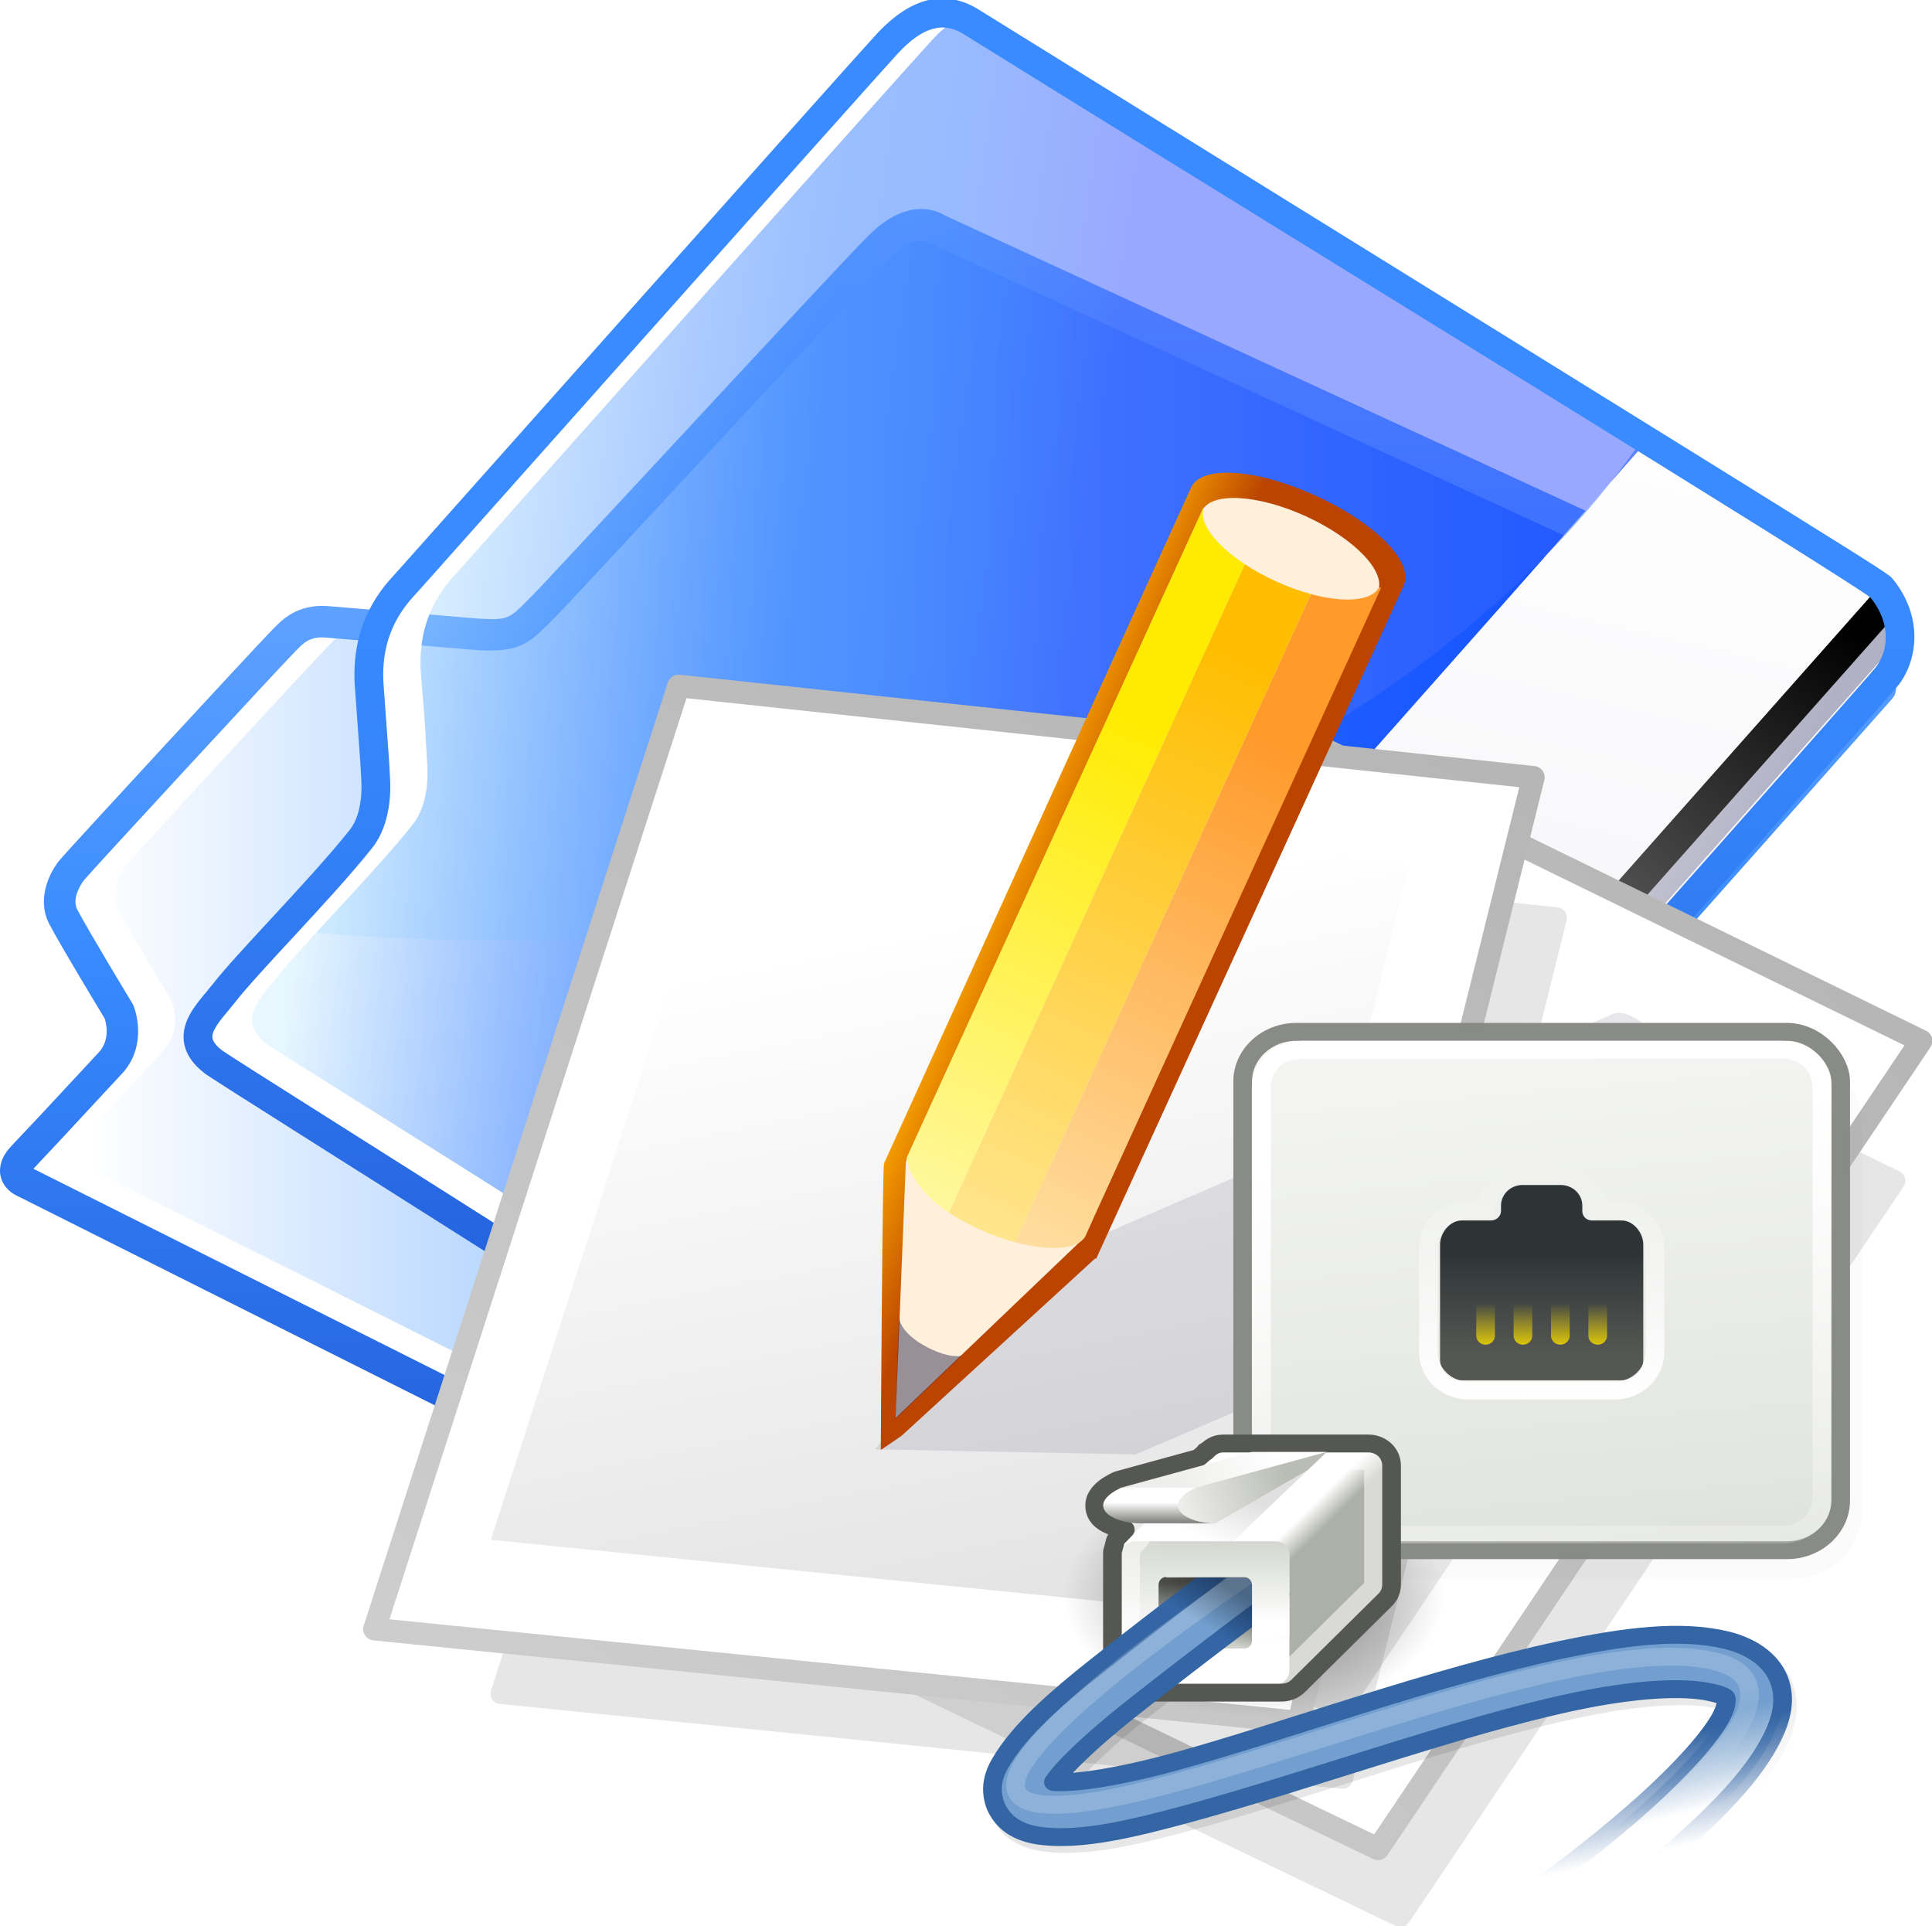 <?xml version="1.0" encoding="UTF-8" standalone="no"?>
<!-- Generator: Adobe Illustrator 10.0.3, SVG Export Plug-In . SVG Version: 3.0.0 Build 77)  -->
<svg
   xmlns:a="http://ns.adobe.com/AdobeSVGViewerExtensions/3.0/"
   xmlns:dc="http://purl.org/dc/elements/1.1/"
   xmlns:cc="http://creativecommons.org/ns#"
   xmlns:rdf="http://www.w3.org/1999/02/22-rdf-syntax-ns#"
   xmlns:svg="http://www.w3.org/2000/svg"
   xmlns="http://www.w3.org/2000/svg"
   xmlns:xlink="http://www.w3.org/1999/xlink"
   xmlns:sodipodi="http://sodipodi.sourceforge.net/DTD/sodipodi-0.dtd"
   xmlns:inkscape="http://www.inkscape.org/namespaces/inkscape"
   width="130.369"
   height="129.957"
   viewBox="0 0 130.369 129.957"
   overflow="visible"
   enable-background="new 0 0 130.369 129.957"
   xml:space="preserve"
   id="svg2"
   sodipodi:version="0.32"
   inkscape:version="0.46"
   sodipodi:docname="notatki_network2.svg"
   inkscape:output_extension="org.inkscape.output.svg.inkscape"><defs
   id="defs194"><inkscape:perspective
   sodipodi:type="inkscape:persp3d"
   inkscape:vp_x="0 : 64.9785 : 1"
   inkscape:vp_y="0 : 1000 : 0"
   inkscape:vp_z="130.369 : 64.9785 : 1"
   inkscape:persp3d-origin="65.184502 : 43.319 : 1"
   id="perspective198" /><inkscape:perspective
   id="perspective2652"
   inkscape:persp3d-origin="372.04724 : 350.78739 : 1"
   inkscape:vp_z="744.09448 : 526.18109 : 1"
   inkscape:vp_y="0 : 1000 : 0"
   inkscape:vp_x="0 : 526.18109 : 1"
   sodipodi:type="inkscape:persp3d" /><linearGradient
   id="linearGradient2240"><stop
     style="stop-color:#ffffff;stop-opacity:1;"
     offset="0"
     id="stop2242" /><stop
     style="stop-color:#babdb6"
     offset="1"
     id="stop2244" /></linearGradient><linearGradient
   id="linearGradient5048"><stop
     id="stop5050"
     offset="0"
     style="stop-color:black;stop-opacity:0;" /><stop
     style="stop-color:black;stop-opacity:1;"
     offset="0.5"
     id="stop5056" /><stop
     id="stop5052"
     offset="1"
     style="stop-color:black;stop-opacity:0;" /></linearGradient><inkscape:perspective
   id="perspective2753"
   inkscape:persp3d-origin="24 : 16 : 1"
   inkscape:vp_z="48 : 24 : 1"
   inkscape:vp_y="0 : 1000 : 0"
   inkscape:vp_x="0 : 24 : 1"
   sodipodi:type="inkscape:persp3d" />
		
		
		
		
		
	<filter
   id="filter5406"
   inkscape:collect="always"><feGaussianBlur
     id="feGaussianBlur5408"
     stdDeviation="0.782"
     inkscape:collect="always" /></filter><filter
   id="filter5386"
   inkscape:collect="always"><feGaussianBlur
     id="feGaussianBlur5388"
     stdDeviation="0.263"
     inkscape:collect="always" /></filter><radialGradient
   gradientUnits="userSpaceOnUse"
   gradientTransform="matrix(1,0,0,0.688,0,10.838)"
   r="8.795"
   fy="34.786"
   fx="14.363"
   cy="34.786"
   cx="14.363"
   id="radialGradient7828"
   xlink:href="#linearGradient7822"
   inkscape:collect="always" /><linearGradient
   gradientUnits="userSpaceOnUse"
   y2="34.562"
   x2="-7.781"
   y1="32.438"
   x1="-6.406"
   id="linearGradient7818"
   xlink:href="#linearGradient7812"
   inkscape:collect="always" /><linearGradient
   gradientUnits="userSpaceOnUse"
   y2="47.812"
   x2="30.5"
   y1="41.125"
   x1="28.625"
   id="linearGradient7694"
   xlink:href="#linearGradient7688"
   inkscape:collect="always" /><linearGradient
   gradientUnits="userSpaceOnUse"
   y2="42.938"
   x2="42.124"
   y1="38.312"
   x1="41.188"
   id="linearGradient7666"
   xlink:href="#linearGradient7660"
   inkscape:collect="always" /><linearGradient
   gradientUnits="userSpaceOnUse"
   y2="45.062"
   x2="38.875"
   y1="40.312"
   x1="37.625"
   id="linearGradient7658"
   xlink:href="#linearGradient7652"
   inkscape:collect="always" /><linearGradient
   gradientUnits="userSpaceOnUse"
   y2="46.562"
   x2="40.125"
   y1="40.625"
   x1="38.75"
   id="linearGradient7582"
   xlink:href="#linearGradient7576"
   inkscape:collect="always" /><linearGradient
   y2="55"
   x2="-4.11"
   y1="58.808"
   x1="-4.11"
   gradientTransform="matrix(1.125,0,0,1.167,15.875,-34.135)"
   gradientUnits="userSpaceOnUse"
   id="linearGradient7574"
   xlink:href="#linearGradient7269"
   inkscape:collect="always" /><linearGradient
   y2="59.445"
   x2="-3.536"
   y1="55.867"
   x1="-3.536"
   gradientTransform="matrix(1,0,0,1.029,-4,-25.143)"
   gradientUnits="userSpaceOnUse"
   id="linearGradient7567"
   xlink:href="#linearGradient7277"
   inkscape:collect="always" /><linearGradient
   y2="51.812"
   x2="-5.969"
   y1="52.875"
   x1="-5.969"
   gradientTransform="translate(-4,-24)"
   gradientUnits="userSpaceOnUse"
   id="linearGradient7565"
   xlink:href="#linearGradient7186"
   inkscape:collect="always" /><linearGradient
   y2="49.458"
   x2="0.265"
   y1="50.519"
   x1="-5.082"
   gradientTransform="translate(-4,-24)"
   gradientUnits="userSpaceOnUse"
   id="linearGradient7563"
   xlink:href="#linearGradient7245"
   inkscape:collect="always" /><linearGradient
   y2="50.563"
   x2="0.884"
   y1="52.64"
   x1="-4.685"
   gradientTransform="translate(-4,-24)"
   gradientUnits="userSpaceOnUse"
   id="linearGradient7561"
   xlink:href="#linearGradient7237"
   inkscape:collect="always" /><linearGradient
   y2="54"
   x2="-3.359"
   y1="51.138"
   x1="-1.989"
   gradientTransform="translate(-4,-24)"
   gradientUnits="userSpaceOnUse"
   id="linearGradient7559"
   xlink:href="#linearGradient7257"
   inkscape:collect="always" /><linearGradient
   y2="54.708"
   x2="-4.221"
   y1="59.879"
   x1="-4.221"
   gradientTransform="matrix(0.964,0,0,0.972,-0.25,1.694)"
   gradientUnits="userSpaceOnUse"
   id="linearGradient7557"
   xlink:href="#linearGradient7269"
   inkscape:collect="always" /><linearGradient
   y2="54.416"
   x2="0.822"
   y1="55.219"
   x1="1.626"
   gradientUnits="userSpaceOnUse"
   id="linearGradient7555"
   xlink:href="#linearGradient7263"
   inkscape:collect="always" /><linearGradient
   y2="24.688"
   x2="30.312"
   y1="27.313"
   x1="30.312"
   gradientUnits="userSpaceOnUse"
   id="linearGradient7452"
   xlink:href="#linearGradient7422"
   inkscape:collect="always" /><linearGradient
   y2="24.688"
   x2="30.312"
   y1="27.313"
   x1="30.312"
   gradientUnits="userSpaceOnUse"
   id="linearGradient7450"
   xlink:href="#linearGradient7422"
   inkscape:collect="always" /><linearGradient
   y2="24.688"
   x2="30.312"
   y1="27.313"
   x1="30.312"
   gradientUnits="userSpaceOnUse"
   id="linearGradient7448"
   xlink:href="#linearGradient7422"
   inkscape:collect="always" /><linearGradient
   y2="24.688"
   x2="30.312"
   y1="27.313"
   x1="30.312"
   gradientUnits="userSpaceOnUse"
   id="linearGradient7446"
   xlink:href="#linearGradient7422"
   inkscape:collect="always" /><linearGradient
   gradientUnits="userSpaceOnUse"
   y2="18.938"
   x2="-5.51"
   y1="3.755"
   x1="-7.852"
   id="linearGradient7444"
   xlink:href="#linearGradient7438"
   inkscape:collect="always" /><linearGradient
   gradientTransform="translate(1,-7)"
   gradientUnits="userSpaceOnUse"
   y2="16"
   x2="29"
   y1="29"
   x1="28.875"
   id="linearGradient7436"
   xlink:href="#linearGradient7430"
   inkscape:collect="always" /><linearGradient
   gradientUnits="userSpaceOnUse"
   y2="24.688"
   x2="30.312"
   y1="27.313"
   x1="30.312"
   id="linearGradient7428"
   xlink:href="#linearGradient7422"
   inkscape:collect="always" /><linearGradient
   gradientTransform="matrix(1.087,0,0,1.086,-1.581,-8.943)"
   gradientUnits="userSpaceOnUse"
   y2="26.205"
   x2="32.812"
   y1="21"
   x1="32.812"
   id="linearGradient7346"
   xlink:href="#linearGradient7340"
   inkscape:collect="always" /><linearGradient
   y2="-6.568"
   x2="-11.006"
   y1="25.357"
   x1="-7.975"
   gradientTransform="matrix(2,0,0,1.933,43.5,0.533)"
   gradientUnits="userSpaceOnUse"
   id="linearGradient6047"
   xlink:href="#linearGradient6991"
   inkscape:collect="always" /><linearGradient
   id="linearGradient6991"><stop
     id="stop6993"
     offset="0"
     style="stop-color:#d3d7cf;stop-opacity:1" /><stop
     id="stop6995"
     offset="1"
     style="stop-color:#ffffff;stop-opacity:1" /></linearGradient><linearGradient
   id="linearGradient7186"><stop
     id="stop7188"
     offset="0"
     style="stop-color:#888a85;stop-opacity:1;" /><stop
     id="stop7190"
     offset="1"
     style="stop-color:#ffffff;stop-opacity:1;" /></linearGradient><linearGradient
   id="linearGradient7237"><stop
     id="stop7239"
     offset="0"
     style="stop-color:#eeeeec;stop-opacity:1" /><stop
     id="stop7241"
     offset="1"
     style="stop-color:#babdb6;stop-opacity:1;" /></linearGradient><linearGradient
   id="linearGradient7245"><stop
     id="stop7247"
     offset="0"
     style="stop-color:#eeeeec;stop-opacity:1;" /><stop
     id="stop7249"
     offset="1"
     style="stop-color:#ffffff;stop-opacity:1;" /></linearGradient><linearGradient
   id="linearGradient7257"><stop
     style="stop-color:#000000;stop-opacity:1"
     offset="0"
     id="stop7259" /><stop
     style="stop-color:#000000;stop-opacity:0;"
     offset="1"
     id="stop7261" /></linearGradient><linearGradient
   id="linearGradient7263"><stop
     style="stop-color:#adb0a8;stop-opacity:1;"
     offset="0"
     id="stop7265" /><stop
     style="stop-color:#ffffff;stop-opacity:1"
     offset="1"
     id="stop7267" /></linearGradient><linearGradient
   id="linearGradient7269"><stop
     style="stop-color:#ffffff;stop-opacity:1;"
     offset="0"
     id="stop7271" /><stop
     style="stop-color:#d3d7cf;stop-opacity:1"
     offset="1"
     id="stop7273" /></linearGradient><linearGradient
   id="linearGradient7277"><stop
     id="stop7279"
     offset="0"
     style="stop-color:#555753;stop-opacity:1" /><stop
     id="stop7281"
     offset="1"
     style="stop-color:#d3d7cf;stop-opacity:1" /></linearGradient><linearGradient
   id="linearGradient7340"><stop
     id="stop7342"
     offset="0"
     style="stop-color:#2e3436;stop-opacity:1;" /><stop
     id="stop7344"
     offset="1"
     style="stop-color:#555753;stop-opacity:1" /></linearGradient><linearGradient
   id="linearGradient7422"
   inkscape:collect="always"><stop
     id="stop7424"
     offset="0"
     style="stop-color:#edd400;stop-opacity:1;" /><stop
     id="stop7426"
     offset="1"
     style="stop-color:#edd400;stop-opacity:0;" /></linearGradient><linearGradient
   id="linearGradient7430"
   inkscape:collect="always"><stop
     id="stop7432"
     offset="0"
     style="stop-color:#ffffff;stop-opacity:1;" /><stop
     id="stop7434"
     offset="1"
     style="stop-color:#ffffff;stop-opacity:0;" /></linearGradient><linearGradient
   id="linearGradient7438"
   inkscape:collect="always"><stop
     id="stop7440"
     offset="0"
     style="stop-color:#ffffff;stop-opacity:1;" /><stop
     id="stop7442"
     offset="1"
     style="stop-color:#ffffff;stop-opacity:0;" /></linearGradient><linearGradient
   id="linearGradient7576"
   inkscape:collect="always"><stop
     id="stop7578"
     offset="0"
     style="stop-color:#3465a4;stop-opacity:1" /><stop
     id="stop7580"
     offset="1"
     style="stop-color:#3465a4;stop-opacity:0" /></linearGradient><linearGradient
   id="linearGradient7652"
   inkscape:collect="always"><stop
     id="stop7654"
     offset="0"
     style="stop-color:#729fcf;stop-opacity:1;" /><stop
     id="stop7656"
     offset="1"
     style="stop-color:#729fcf;stop-opacity:0;" /></linearGradient><linearGradient
   id="linearGradient7660"
   inkscape:collect="always"><stop
     id="stop7662"
     offset="0"
     style="stop-color:#ffffff;stop-opacity:1;" /><stop
     id="stop7664"
     offset="1"
     style="stop-color:#ffffff;stop-opacity:0;" /></linearGradient><linearGradient
   id="linearGradient7688"
   inkscape:collect="always"><stop
     id="stop7690"
     offset="0"
     style="stop-color:#000000;stop-opacity:1;" /><stop
     id="stop7692"
     offset="1"
     style="stop-color:#000000;stop-opacity:0;" /></linearGradient><linearGradient
   id="linearGradient7812"
   inkscape:collect="always"><stop
     id="stop7814"
     offset="0"
     style="stop-color:#000000;stop-opacity:1;" /><stop
     id="stop7816"
     offset="1"
     style="stop-color:#000000;stop-opacity:0;" /></linearGradient><linearGradient
   id="linearGradient7822"
   inkscape:collect="always"><stop
     id="stop7824"
     offset="0"
     style="stop-color:#000000;stop-opacity:1;" /><stop
     id="stop7826"
     offset="1"
     style="stop-color:#000000;stop-opacity:0;" /></linearGradient><inkscape:perspective
   id="perspective2864"
   inkscape:persp3d-origin="24 : 16 : 1"
   inkscape:vp_z="48 : 24 : 1"
   inkscape:vp_y="0 : 1000 : 0"
   inkscape:vp_x="0 : 24 : 1"
   sodipodi:type="inkscape:persp3d" /></defs><sodipodi:namedview
   inkscape:window-height="681"
   inkscape:window-width="1016"
   inkscape:pageshadow="2"
   inkscape:pageopacity="0.0"
   guidetolerance="10.0"
   gridtolerance="10.0"
   objecttolerance="10.0"
   borderopacity="1.0"
   bordercolor="#666666"
   pagecolor="#ffffff"
   id="base"
   showgrid="false"
   inkscape:zoom="3.5858014"
   inkscape:cx="90.40288"
   inkscape:cy="68.193613"
   inkscape:window-x="0"
   inkscape:window-y="0"
   inkscape:current-layer="svg2" />
	<g
   id="g5">
			<g
   id="g7">
				<path
   style="fill:#ffffff;stroke:#ffffff"
   id="path9"
   d="M 1.319,78.311 C 0.79,79.067 1.15,79.538 1.729,79.784 L 64.866,111.454 C 64.866,111.454 67.38,112.599 69.057,111.054 C 72.163,108.193 126.876,46.451 126.876,46.451 L 126.092,44.432 L 63.228,15.462 C 63.228,15.462 61.735,14.266 59.347,16.654 C 56.957,19.044 38.055,39.553 36.562,41.045 C 35.071,42.537 34.803,42.945 32.268,42.804 C 30.75,42.721 24.833,42.127 21.99,41.951 C 20.337,41.847 19.631,42.74 19.094,43.279 C 18.111,44.263 5.418,58.013 4.822,58.734 C 4.822,58.734 3.484,60.369 4.272,61.864 C 5.092,63.421 8.027,68.264 8.027,68.264 C 8.027,68.264 8.788,70.139 7.538,71.625 C 6.226,73.18 1.569,77.951 1.319,78.311 z" />
				<linearGradient
   y2="62.628"
   x2="125.886"
   y1="62.628"
   x1="5.141"
   gradientUnits="userSpaceOnUse"
   id="XMLID_1_">
					<stop
   id="stop12"
   style="stop-color:#FFFFFF"
   offset="0.006" />
					<stop
   id="stop14"
   style="stop-color:#87BBFF"
   offset="0.399" />
					<stop
   id="stop16"
   style="stop-color:#1E65FF"
   offset="1" />
					<a:midPointStop
   style="stop-color:#FFFFFF"
   offset="0.006" />
					<a:midPointStop
   style="stop-color:#FFFFFF"
   offset="0.5" />
					<a:midPointStop
   style="stop-color:#87BBFF"
   offset="0.399" />
					<a:midPointStop
   style="stop-color:#87BBFF"
   offset="0.5" />
					<a:midPointStop
   style="stop-color:#1E65FF"
   offset="1" />
				</linearGradient>
				<path
   style="fill:url(#XMLID_1_)"
   id="path18"
   d="M 5.141,77.191 C 4.631,77.918 4.98,78.371 5.534,78.607 L 66.252,109.066 C 66.252,109.066 68.668,110.162 70.283,108.677 C 73.269,105.925 125.886,46.551 125.886,46.551 L 125.13,44.609 L 64.676,16.751 C 64.676,16.751 62.326,14.328 60.03,16.626 C 57.735,18.923 39.118,38.51 37.684,39.944 C 36.247,41.379 37.341,43.181 34.902,43.046 C 33.443,42.966 27.75,42.395 25.019,42.224 C 23.429,42.126 22.751,42.985 22.233,43.502 C 21.288,44.449 9.082,57.673 8.507,58.367 C 8.507,58.367 7.222,59.937 7.979,61.375 C 8.769,62.872 11.59,67.53 11.59,67.53 C 11.59,67.53 12.322,69.333 11.119,70.764 C 9.858,72.258 5.382,76.846 5.141,77.191 z" />
				<linearGradient
   y2="-7.951"
   x2="63.969"
   y1="156.245"
   x1="63.969"
   gradientUnits="userSpaceOnUse"
   id="XMLID_2_">
					<stop
   id="stop21"
   style="stop-color:#001EA4"
   offset="0" />
					<stop
   id="stop23"
   style="stop-color:#398BFF"
   offset="0.562" />
					<stop
   id="stop25"
   style="stop-color:#AECFFF"
   offset="1" />
					<a:midPointStop
   style="stop-color:#001EA4"
   offset="0" />
					<a:midPointStop
   style="stop-color:#001EA4"
   offset="0.5" />
					<a:midPointStop
   style="stop-color:#398BFF"
   offset="0.562" />
					<a:midPointStop
   style="stop-color:#398BFF"
   offset="0.5" />
					<a:midPointStop
   style="stop-color:#AECFFF"
   offset="1" />
				</linearGradient>
				<path
   style="fill:url(#XMLID_2_)"
   id="path27"
   d="M 58.596,15.903 C 57.25,17.249 50.783,24.217 45.075,30.365 C 40.644,35.138 36.458,39.647 35.81,40.293 C 35.81,40.294 35.596,40.509 35.596,40.509 C 34.363,41.748 34.26,41.85 32.326,41.742 C 32.324,41.742 28.269,41.403 28.269,41.403 L 22.058,40.89 C 20.056,40.765 19.026,41.825 18.474,42.394 L 18.343,42.527 C 17.367,43.504 4.64,57.29 4.004,58.056 C 3.537,58.626 2.962,59.688 2.962,60.846 C 2.962,61.345 3.068,61.858 3.332,62.358 C 4.116,63.85 6.703,68.125 7.057,68.711 C 7.088,68.799 7.198,69.121 7.198,69.574 C 7.198,69.998 7.094,70.502 6.725,70.941 L 2.647,75.33 C 1.015,77.049 0.586,77.506 0.45,77.701 C 0.104,78.191 0,78.631 0,78.988 C 0,79.172 0.028,79.332 0.066,79.467 C 0.18,79.865 0.487,80.408 1.311,80.762 L 64.389,112.405 C 64.554,112.479 67.606,113.833 69.779,111.835 C 72.889,108.972 125.438,49.679 127.674,47.156 C 127.849,46.959 127.94,46.706 127.94,46.451 C 127.94,46.321 127.918,46.19 127.868,46.067 L 127.085,44.048 C 126.984,43.792 126.789,43.584 126.538,43.468 C 126.538,43.468 63.834,14.57 63.726,14.522 C 63.161,14.176 61.193,13.304 58.596,15.903 z M 2.184,78.93 C 2.184,78.934 2.18,78.936 2.18,78.938 C 2.18,78.936 2.18,78.936 2.182,78.934 C 2.182,78.934 2.184,78.932 2.184,78.93 z M 37.103,42.008 L 37.313,41.796 C 37.991,41.121 41.995,36.806 46.632,31.812 C 52.327,25.676 58.781,18.723 60.095,17.407 C 61.718,15.787 62.566,16.299 62.601,16.321 C 62.642,16.347 62.738,16.407 62.781,16.427 C 62.781,16.427 124.487,44.864 125.257,45.218 C 125.383,45.541 125.487,45.807 125.653,46.232 C 120.696,51.822 71.232,107.607 68.339,110.273 C 67.21,111.312 65.321,110.494 65.303,110.486 C 65.303,110.486 2.348,78.908 2.254,78.859 C 2.404,78.699 4.19,76.795 4.19,76.795 L 8.352,72.311 C 9.111,71.409 9.32,70.413 9.32,69.594 C 9.32,68.637 9.037,67.922 9.016,67.867 C 8.995,67.814 8.969,67.763 8.94,67.715 C 8.91,67.668 6.008,62.882 5.215,61.371 C 5.126,61.204 5.091,61.023 5.091,60.844 C 5.091,60.131 5.643,59.413 5.649,59.405 C 6.218,58.719 18.962,44.918 19.847,44.032 L 19.998,43.878 C 20.48,43.38 20.899,42.951 21.926,43.014 L 28.08,43.524 L 32.211,43.868 C 34.955,44.016 35.611,43.506 37.103,42.008 z" />
			</g>
			<g
   id="g29">
				<linearGradient
   y2="168.197"
   x2="67.475"
   y1="22.638"
   x1="101.163"
   gradientUnits="userSpaceOnUse"
   id="XMLID_3_">
					<stop
   id="stop32"
   style="stop-color:#FFFFFF"
   offset="0" />
					<stop
   id="stop34"
   style="stop-color:#F9F9FB"
   offset="0.2" />
					<stop
   id="stop36"
   style="stop-color:#EAEAEF"
   offset="0.455" />
					<stop
   id="stop38"
   style="stop-color:#D0D0DC"
   offset="0.739" />
					<stop
   id="stop40"
   style="stop-color:#B1B1C5"
   offset="1" />
					<a:midPointStop
   style="stop-color:#FFFFFF"
   offset="0" />
					<a:midPointStop
   style="stop-color:#FFFFFF"
   offset="0.655" />
					<a:midPointStop
   style="stop-color:#B1B1C5"
   offset="1" />
				</linearGradient>
				<path
   style="fill:url(#XMLID_3_)"
   id="path42"
   d="M 126.938,39.645 C 126.724,39.386 120.143,35.23 111.222,29.657 C 104.939,36.844 64.72,82.137 52.435,95.969 C 59.738,100.823 65.497,104.85 67.039,106.455 C 69.397,108.906 69.681,110.51 68.83,111.643 C 68.83,111.643 126.306,46.939 127.325,45.643 C 128.391,44.288 128.761,41.852 126.938,39.645 z" />
				<linearGradient
   y2="50.48"
   x2="71.365"
   y1="43.644"
   x1="22.786"
   gradientUnits="userSpaceOnUse"
   id="XMLID_4_">
					<stop
   id="stop45"
   style="stop-color:#CDF8FF"
   offset="0" />
					<stop
   id="stop47"
   style="stop-color:#A1D6FF"
   offset="0.107" />
					<stop
   id="stop49"
   style="stop-color:#5CA2FF"
   offset="0.286" />
					<stop
   id="stop51"
   style="stop-color:#2A7BFF"
   offset="0.436" />
					<stop
   id="stop53"
   style="stop-color:#0C64FF"
   offset="0.549" />
					<stop
   id="stop55"
   style="stop-color:#005BFF"
   offset="0.612" />
					<stop
   id="stop57"
   style="stop-color:#0056FF"
   offset="0.711" />
					<stop
   id="stop59"
   style="stop-color:#0047FF"
   offset="0.831" />
					<stop
   id="stop61"
   style="stop-color:#002FFF"
   offset="0.962" />
					<stop
   id="stop63"
   style="stop-color:#0026FF"
   offset="1" />
					<a:midPointStop
   style="stop-color:#CDF8FF"
   offset="0" />
					<a:midPointStop
   style="stop-color:#CDF8FF"
   offset="0.421" />
					<a:midPointStop
   style="stop-color:#005BFF"
   offset="0.612" />
					<a:midPointStop
   style="stop-color:#005BFF"
   offset="0.667" />
					<a:midPointStop
   style="stop-color:#0026FF"
   offset="1" />
				</linearGradient>
				<path
   style="opacity:0.4;fill:url(#XMLID_4_)"
   id="path65"
   d="M 65.605,1.517 C 63.201,-0.023 61.201,1.519 59.871,2.952 C 58.467,4.465 28.624,37.952 27.677,39.045 C 26.971,39.861 24.542,41.991 24.929,46.454 C 25.261,50.283 25.246,50.92 25.352,52.623 C 25.376,53.009 25.481,55.187 24.365,56.591 C 21.719,59.929 16.806,64.83 15.106,67.017 C 14.04,68.388 12.191,69.931 14.377,71.632 C 15.191,72.265 35.689,84.835 52.434,95.968 C 64.719,82.136 104.938,36.843 111.221,29.656 C 92.019,17.655 66.334,1.985 65.605,1.517 z" />
				<linearGradient
   y2="61.061"
   x2="69.876"
   y1="54.225"
   x1="21.297"
   gradientUnits="userSpaceOnUse"
   id="XMLID_5_">
					<stop
   id="stop68"
   style="stop-color:#FFFFFF"
   offset="0" />
					<stop
   id="stop70"
   style="stop-color:#F9FBFF"
   offset="0.018" />
					<stop
   id="stop72"
   style="stop-color:#A2BEFF"
   offset="0.301" />
					<stop
   id="stop74"
   style="stop-color:#5D8EFF"
   offset="0.551" />
					<stop
   id="stop76"
   style="stop-color:#2A6BFF"
   offset="0.757" />
					<stop
   id="stop78"
   style="stop-color:#0C56FF"
   offset="0.913" />
					<stop
   id="stop80"
   style="stop-color:#004EFF"
   offset="1" />
					<a:midPointStop
   style="stop-color:#FFFFFF"
   offset="0" />
					<a:midPointStop
   style="stop-color:#FFFFFF"
   offset="0.421" />
					<a:midPointStop
   style="stop-color:#004EFF"
   offset="1" />
				</linearGradient>
				<path
   style="opacity:0.4;fill:url(#XMLID_5_)"
   id="path82"
   d="M 33.973,63.454 C 28.838,63.454 23.811,63.207 18.921,62.734 C 17.329,64.455 15.883,66.02 15.107,67.018 C 14.041,68.389 12.192,69.932 14.378,71.633 C 15.192,72.266 35.69,84.836 52.435,95.969 C 64.72,82.137 104.939,36.844 111.222,29.657 C 111.128,29.599 111.032,29.538 110.939,29.479 C 98.505,47.632 71.153,63.454 33.973,63.454 z" />
				<path
   style="fill:#ffffff"
   id="path84"
   d="M 55.479,94.406 C 38.966,83.428 18.815,71.072 18.014,70.449 C 15.858,68.771 17.68,67.25 18.731,65.898 C 20.407,63.742 25.252,58.909 27.861,55.618 C 28.96,54.233 28.859,52.085 28.834,51.705 C 28.73,50.026 28.743,49.398 28.415,45.622 C 28.034,41.221 30.431,39.122 31.125,38.316 C 32.061,37.238 61.487,4.217 62.871,2.726 C 63.419,2.136 64.085,1.528 64.846,1.13 C 62.78,0.314 61.057,1.673 59.871,2.952 C 58.467,4.465 28.624,37.952 27.677,39.045 C 26.971,39.861 24.542,41.991 24.929,46.454 C 25.261,50.283 25.246,50.92 25.352,52.623 C 25.376,53.009 25.481,55.187 24.365,56.591 C 21.719,59.929 16.806,64.83 15.106,67.017 C 14.04,68.388 12.191,69.931 14.377,71.632 C 15.191,72.265 35.689,84.835 52.434,95.968 C 59.737,100.822 65.496,104.849 67.038,106.454 C 69.396,108.905 69.68,110.509 68.829,111.642 C 68.829,111.642 69.998,110.326 72.002,108.07 C 71.818,107.177 71.175,106.095 69.877,104.746 C 68.358,103.162 62.679,99.191 55.479,94.406 z" />
				
					<linearGradient
   gradientTransform="matrix(0.347,0.307,-0.643,0.726,212.125,-50.984)"
   y2="165.416"
   x2="13.435"
   y1="189.537"
   x1="-30.81"
   gradientUnits="userSpaceOnUse"
   id="XMLID_6_">
					<stop
   id="stop87"
   style="stop-color:#FFFFFF"
   offset="0" />
					<stop
   id="stop89"
   style="stop-color:#B1B1C5"
   offset="1" />
					<a:midPointStop
   style="stop-color:#FFFFFF"
   offset="0" />
					<a:midPointStop
   style="stop-color:#FFFFFF"
   offset="0.5" />
					<a:midPointStop
   style="stop-color:#B1B1C5"
   offset="1" />
				</linearGradient>
				<path
   style="fill:url(#XMLID_6_)"
   id="path91"
   d="M 128.694,42.532 L 127.358,41.347 L 69.388,106.743 L 70.724,107.929 L 128.694,42.532 z"
   a:adobe-blending-mode="multiply" />
				
					<linearGradient
   gradientTransform="matrix(0.898,-9.04e-2,-9.04e-2,0.92,33.45,29.336)"
   y2="24.544"
   x2="104.321"
   y1="81.862"
   x1="55.1"
   gradientUnits="userSpaceOnUse"
   id="XMLID_7_">
					<stop
   id="stop94"
   style="stop-color:#FFFFFF"
   offset="0" />
					<stop
   id="stop96"
   style="stop-color:#000000"
   offset="1" />
					<a:midPointStop
   style="stop-color:#FFFFFF"
   offset="0" />
					<a:midPointStop
   style="stop-color:#FFFFFF"
   offset="0.5" />
					<a:midPointStop
   style="stop-color:#000000"
   offset="1" />
				</linearGradient>
				<path
   style="fill:url(#XMLID_7_)"
   id="path98"
   d="M 127.823,41.576 L 126.261,40.191 L 68.294,105.588 L 69.854,106.971 L 127.823,41.576 z"
   a:adobe-blending-mode="screen" />
				<linearGradient
   y2="39.44"
   x2="70.79"
   y1="133.828"
   x1="70.79"
   gradientUnits="userSpaceOnUse"
   id="XMLID_8_">
					<stop
   id="stop101"
   style="stop-color:#001EA4"
   offset="0" />
					<stop
   id="stop103"
   style="stop-color:#184CCA"
   offset="0.317" />
					<stop
   id="stop105"
   style="stop-color:#2A6EE7"
   offset="0.606" />
					<stop
   id="stop107"
   style="stop-color:#3583F9"
   offset="0.844" />
					<stop
   id="stop109"
   style="stop-color:#398BFF"
   offset="1" />
					<a:midPointStop
   style="stop-color:#001EA4"
   offset="0" />
					<a:midPointStop
   style="stop-color:#001EA4"
   offset="0.384" />
					<a:midPointStop
   style="stop-color:#398BFF"
   offset="1" />
				</linearGradient>
				<path
   style="fill:url(#XMLID_8_)"
   id="path111"
   d="M 59.158,2.291 C 57.484,4.095 27.127,38.197 26.943,38.409 C 26.943,38.41 26.725,38.649 26.725,38.649 C 25.782,39.671 23.573,42.063 23.962,46.54 L 24.315,51.466 L 24.383,52.685 C 24.405,53.044 24.478,54.89 23.605,55.988 C 22.201,57.76 20.104,60.027 18.254,62.027 C 16.588,63.827 15.15,65.382 14.341,66.421 L 13.91,66.948 C 13.176,67.821 12.263,68.909 12.401,70.221 C 12.486,71.02 12.951,71.752 13.783,72.399 C 14.068,72.622 16.068,73.889 20.967,76.989 C 34.695,85.677 62.471,103.106 66.34,107.13 C 68.078,108.939 68.654,110.259 68.055,111.06 C 67.743,111.478 67.78,112.679 68.216,112.396 C 68.934,111.933 70.486,111.195 70.833,110.806 C 73.181,108.163 127.063,47.548 128.091,46.244 C 129.395,44.582 129.825,41.616 127.689,39.027 C 127.347,38.615 126.931,38.381 72.795,4.835 L 66.129,0.7 C 63.844,-0.766 61.498,-0.23 59.158,2.291 z M 22.007,75.346 C 18.238,72.963 15.261,71.078 14.972,70.864 C 14.701,70.653 14.367,70.333 14.333,70.016 C 14.282,69.526 14.874,68.819 15.397,68.196 L 15.873,67.614 C 16.632,66.639 18.112,65.04 19.678,63.347 C 21.553,61.321 23.676,59.025 25.126,57.196 C 26.407,55.584 26.365,53.242 26.322,52.563 L 26.256,51.363 L 25.897,46.37 C 25.582,42.75 27.318,40.87 28.153,39.967 L 28.411,39.681 C 28.595,39.469 58.911,5.413 60.581,3.613 C 62.255,1.81 63.643,1.415 65.078,2.336 C 65.08,2.336 71.769,6.486 71.769,6.486 C 85.849,15.212 124.085,38.698 126.216,40.314 C 126.941,41.213 127.248,42.144 127.248,42.986 C 127.248,43.789 126.978,44.509 126.56,45.043 C 125.731,46.086 90.2,86.119 69.952,108.916 C 69.414,107.525 68.267,106.336 67.738,105.783 C 63.709,101.588 36.962,84.811 22.007,75.346 z" />
			</g>
		</g><g
   id="g113">
			<path
   style="opacity:0.1"
   id="path115"
   d="M 128.548,79.487 C 128.495,79.293 128.362,79.132 128.183,79.043 L 80.703,55.832 C 80.407,55.687 80.049,55.771 79.849,56.03 L 42.49,104.147 C 42.362,104.31 42.314,104.526 42.362,104.731 C 42.41,104.933 42.549,105.106 42.738,105.196 L 94.195,129.957 C 94.506,130.107 94.878,130.005 95.072,129.719 L 128.453,80.056 C 128.566,79.887 128.599,79.681 128.548,79.487 z" />
			<g
   id="g117">
				<path
   style="fill:#ffffff"
   id="path119"
   d="M 77.516,44.753 L 129.632,70.23 L 92.99,124.745 L 36.51,97.567 L 77.516,44.753 z" />
				
					<linearGradient
   gradientTransform="matrix(0.988,0.152,-0.152,0.988,13.78,-11.359)"
   y2="138.404"
   x2="82.701"
   y1="64.966"
   x1="82.701"
   gradientUnits="userSpaceOnUse"
   id="XMLID_9_">
					<stop
   id="stop122"
   style="stop-color:#FFFFFF"
   offset="0" />
					<stop
   id="stop124"
   style="stop-color:#D4D4D4"
   offset="1" />
					<a:midPointStop
   style="stop-color:#FFFFFF"
   offset="0" />
					<a:midPointStop
   style="stop-color:#FFFFFF"
   offset="0.5" />
					<a:midPointStop
   style="stop-color:#D4D4D4"
   offset="1" />
				</linearGradient>
				<path
   style="fill:url(#XMLID_9_)"
   id="path126"
   d="M 78.441,52.738 L 119.733,72.925 L 90.703,116.116 L 45.952,94.583 L 78.441,52.738 z" />
				
					<linearGradient
   gradientTransform="matrix(0.988,0.152,-0.152,0.988,13.78,-11.359)"
   y2="-30.196"
   x2="187.157"
   y1="137.632"
   x1="37.541"
   gradientUnits="userSpaceOnUse"
   id="XMLID_10_">
					<stop
   id="stop129"
   style="stop-color:#D4D4D4"
   offset="0" />
					<stop
   id="stop131"
   style="stop-color:#999999"
   offset="1" />
					<a:midPointStop
   style="stop-color:#D4D4D4"
   offset="0" />
					<a:midPointStop
   style="stop-color:#D4D4D4"
   offset="0.5" />
					<a:midPointStop
   style="stop-color:#999999"
   offset="1" />
				</linearGradient>
				<path
   style="fill:url(#XMLID_10_)"
   id="path133"
   d="M 76.914,44.286 L 35.907,97.101 C 35.766,97.282 35.714,97.52 35.766,97.745 C 35.82,97.967 35.971,98.154 36.178,98.257 L 92.658,125.433 C 93,125.598 93.409,125.486 93.62,125.172 L 130.263,70.658 C 130.387,70.474 130.424,70.248 130.368,70.035 C 130.309,69.823 130.166,69.644 129.967,69.548 L 77.852,44.068 C 77.527,43.91 77.135,44.002 76.914,44.286 z M 77.737,45.71 C 78.811,46.234 127.003,69.794 128.511,70.533 C 127.573,71.93 93.437,122.713 92.726,123.773 C 91.579,123.22 39.32,98.076 37.689,97.289 C 38.803,95.856 77.004,46.657 77.737,45.71 z" />
			</g>
		</g><path
   style="opacity:0.1"
   id="path135"
   d="M 105.61,61.52 C 105.494,61.355 105.314,61.249 105.116,61.227 L 52.564,55.61 C 52.237,55.576 51.929,55.776 51.829,56.088 L 33.132,114.066 C 33.067,114.262 33.096,114.481 33.211,114.658 C 33.326,114.832 33.514,114.948 33.723,114.968 L 90.54,120.684 C 90.883,120.719 91.198,120.496 91.282,120.161 L 105.713,62.087 C 105.764,61.889 105.725,61.684 105.61,61.52 z" /><g
   id="g137">
			<path
   style="fill:#ffffff"
   id="path139"
   d="M 45.789,46.285 L 103.471,52.449 L 87.631,116.195 L 25.266,109.922 L 45.789,46.285 z" />
			
				<linearGradient
   gradientTransform="matrix(0.981,-0.195,0.195,0.981,-15.434,13.376)"
   y2="136.806"
   x2="64.832"
   y1="63.372"
   x1="64.832"
   gradientUnits="userSpaceOnUse"
   id="XMLID_11_">
				<stop
   id="stop142"
   style="stop-color:#FFFFFF"
   offset="0" />
				<stop
   id="stop144"
   style="stop-color:#D4D4D4"
   offset="1" />
				<a:midPointStop
   style="stop-color:#FFFFFF"
   offset="0" />
				<a:midPointStop
   style="stop-color:#FFFFFF"
   offset="0.5" />
				<a:midPointStop
   style="stop-color:#D4D4D4"
   offset="1" />
			</linearGradient>
			<path
   style="fill:url(#XMLID_11_)"
   id="path146"
   d="M 49.384,53.475 L 95.085,58.359 L 82.536,108.863 L 33.123,103.894 L 49.384,53.475 z" />
			
				<linearGradient
   gradientTransform="matrix(0.981,-0.195,0.195,0.981,-15.434,13.376)"
   y2="-31.787"
   x2="169.289"
   y1="136.037"
   x1="19.676"
   gradientUnits="userSpaceOnUse"
   id="XMLID_12_">
				<stop
   id="stop149"
   style="stop-color:#D4D4D4"
   offset="0" />
				<stop
   id="stop151"
   style="stop-color:#999999"
   offset="1" />
				<a:midPointStop
   style="stop-color:#D4D4D4"
   offset="0" />
				<a:midPointStop
   style="stop-color:#D4D4D4"
   offset="0.5" />
				<a:midPointStop
   style="stop-color:#999999"
   offset="1" />
			</linearGradient>
			<path
   style="fill:url(#XMLID_12_)"
   id="path153"
   d="M 45.064,46.051 L 24.541,109.688 C 24.47,109.906 24.502,110.148 24.629,110.34 C 24.754,110.53 24.961,110.655 25.191,110.681 L 87.556,116.952 C 87.933,116.99 88.279,116.745 88.371,116.378 L 104.211,52.633 C 104.265,52.418 104.223,52.193 104.098,52.011 C 103.97,51.832 103.774,51.714 103.555,51.69 L 45.872,45.524 C 45.511,45.488 45.174,45.708 45.064,46.051 z M 46.324,47.109 C 47.512,47.235 100.85,52.936 102.52,53.116 C 102.115,54.749 87.358,114.132 87.05,115.371 C 85.783,115.243 28.081,109.44 26.28,109.258 C 26.838,107.531 45.957,48.25 46.324,47.109 z" />
		</g><g
   id="g155">
			<g
   style="opacity:0.1"
   id="g157">
				<path
   style="fill:#000030"
   id="path159"
   d="M 114.658,73.821 C 112.696,70.233 110.124,67.865 108.808,68.429 L 69.468,85.423 C 69.435,85.367 59.049,97.777 59.049,97.777 L 59.106,97.786 L 59.103,97.792 L 76.476,98.129 L 76.521,98.182 L 115.846,81.299 C 117.131,80.669 116.627,77.414 114.658,73.821 z" />
			</g>
			
				<linearGradient
   gradientTransform="matrix(0.912,0.41,-0.41,0.912,1486.123,-457.458)"
   y2="1056.012"
   x2="-1075.925"
   y1="1056.168"
   x1="-1082.984"
   gradientUnits="userSpaceOnUse"
   id="XMLID_13_">
				<stop
   id="stop162"
   style="stop-color:#FFAE00"
   offset="0" />
				<stop
   id="stop164"
   style="stop-color:#BB4400"
   offset="1" />
				<a:midPointStop
   style="stop-color:#FFAE00"
   offset="0" />
				<a:midPointStop
   style="stop-color:#FFAE00"
   offset="0.5" />
				<a:midPointStop
   style="stop-color:#BB4400"
   offset="1" />
			</linearGradient>
			<path
   style="fill:url(#XMLID_13_)"
   id="path166"
   d="M 73.897,84.913 L 73.968,84.929 L 94.746,39.448 C 95.373,37.891 92.779,35.264 88.762,33.437 C 84.755,31.609 81.069,31.374 80.373,32.895 L 59.656,78.491 C 59.544,78.443 59.435,97.827 59.435,97.827 L 59.489,97.791 L 59.491,97.8 L 60.853,96.862 L 73.897,84.913 z" />
			<path
   style="fill:#fff0dc"
   id="path168"
   d="M 61.125,78.428 L 60.432,95.68 L 72.916,83.744 L 72.83,83.706 C 72.923,83.642 73.008,83.57 73.076,83.489 L 73.14,83.52 L 93.036,39.916 L 92.972,39.89 C 93.566,38.591 91.391,36.328 88.114,34.833 C 84.839,33.338 81.705,33.179 81.112,34.476 L 61.219,78.077 L 61.125,78.428 z" />
			<linearGradient
   y2="48.501"
   x2="77.01"
   y1="100.92"
   x1="52.901"
   gradientUnits="userSpaceOnUse"
   id="XMLID_14_">
				<stop
   id="stop171"
   style="stop-color:#FFFFFF"
   offset="0" />
				<stop
   id="stop173"
   style="stop-color:#FFEB00"
   offset="1" />
				<a:midPointStop
   style="stop-color:#FFFFFF"
   offset="0" />
				<a:midPointStop
   style="stop-color:#FFFFFF"
   offset="0.5" />
				<a:midPointStop
   style="stop-color:#FFEB00"
   offset="1" />
			</linearGradient>
			<path
   style="fill:url(#XMLID_14_)"
   id="path175"
   d="M 81.233,34.215 C 80.829,35.212 81.989,36.744 84.004,38.072 L 64.038,81.828 C 62.26,80.667 61.218,79.1 61.189,78.099 L 81.225,34.209 L 81.233,34.215 z" />
			<linearGradient
   y2="50.166"
   x2="86.208"
   y1="101.49"
   x1="62.464"
   gradientUnits="userSpaceOnUse"
   id="XMLID_15_">
				<stop
   id="stop178"
   style="stop-color:#FFFFD9"
   offset="0" />
				<stop
   id="stop180"
   style="stop-color:#FF9A2B"
   offset="1" />
				<a:midPointStop
   style="stop-color:#FFFFD9"
   offset="0" />
				<a:midPointStop
   style="stop-color:#FFFFD9"
   offset="0.5" />
				<a:midPointStop
   style="stop-color:#FF9A2B"
   offset="1" />
			</linearGradient>
			<path
   style="fill:url(#XMLID_15_)"
   id="path182"
   d="M 73.271,83.346 C 72.82,84.337 70.812,84.435 68.502,83.822 L 88.459,40.085 C 90.725,40.699 92.585,40.555 93.065,39.613 L 93.19,39.67 L 73.831,82.093 C 73.824,82.129 73.374,83.117 73.271,83.346 z" />
			<linearGradient
   y2="44.147"
   x2="83.82"
   y1="108.614"
   x1="54.782"
   gradientUnits="userSpaceOnUse"
   id="XMLID_16_">
				<stop
   id="stop185"
   style="stop-color:#FFFFE8"
   offset="0" />
				<stop
   id="stop187"
   style="stop-color:#FFBD00"
   offset="1" />
				<a:midPointStop
   style="stop-color:#FFFFE8"
   offset="0" />
				<a:midPointStop
   style="stop-color:#FFFFE8"
   offset="0.5" />
				<a:midPointStop
   style="stop-color:#FFBD00"
   offset="1" />
			</linearGradient>
			<path
   style="fill:url(#XMLID_16_)"
   id="path189"
   d="M 66.076,82.944 C 65.332,82.606 64.651,82.225 64.038,81.828 L 84.004,38.072 C 84.629,38.482 85.329,38.876 86.096,39.225 C 86.904,39.594 87.704,39.881 88.459,40.083 L 68.502,83.821 C 67.729,83.617 66.904,83.323 66.076,82.944 z" />
			<path
   style="opacity:0.4;fill:#000030"
   id="path191"
   d="M 60.669,88.878 L 60.418,95.732 L 64.872,91.481 C 64.872,91.481 64.08,91.68 62.606,90.921 C 60.655,89.921 60.669,88.878 60.669,88.878 z" />
		</g>
<g
   id="g2948"
   transform="matrix(1.261,0,0,1.206,65.569,67.813)"><path
     sodipodi:nodetypes="ccccc"
     id="path7013"
     d="M 5,12 L 8,12 L 10,12 L 7,12 L 5,12 z"
     style="fill:#ffffff;fill-opacity:1;fill-rule:evenodd;stroke:none;stroke-width:1;stroke-linecap:round;stroke-linejoin:miter;stroke-miterlimit:4;stroke-dashoffset:0.7;stroke-opacity:0.992" /><path
     transform="matrix(1.156,0,0,1.117,-1.489,-5.813)"
     d="M 23.158,34.786 A 8.795,6.055 0 1 1 5.568,34.786 A 8.795,6.055 0 1 1 23.158,34.786 z"
     sodipodi:ry="6.0546017"
     sodipodi:rx="8.7946405"
     sodipodi:cy="34.785942"
     sodipodi:cx="14.363107"
     id="path7820"
     style="opacity:0.459;fill:url(#radialGradient7828);fill-opacity:1;fill-rule:evenodd;stroke:none;stroke-width:1;stroke-linecap:round;stroke-linejoin:round;stroke-miterlimit:4;stroke-dasharray:none;stroke-dashoffset:0.7;stroke-opacity:1"
     sodipodi:type="arc" /><rect
     transform="matrix(1.016,0,0,1.016,-0.49,-0.271)"
     ry="3.723"
     rx="3.723"
     y="2.875"
     x="15.375"
     height="29"
     width="32"
     id="rect7696"
     style="opacity:0.12;fill:#000000;fill-opacity:1;fill-rule:evenodd;stroke:none;stroke-width:1;stroke-linecap:round;stroke-linejoin:round;stroke-miterlimit:4;stroke-dasharray:none;stroke-dashoffset:0.7;stroke-opacity:0.992;filter:url(#filter5386)" /><rect
     ry="2.781"
     rx="2.877"
     y="1.5"
     x="14.5"
     height="29"
     width="32"
     id="rect5925"
     style="fill:url(#linearGradient6047);fill-opacity:1;fill-rule:evenodd;stroke:#888a85;stroke-width:1;stroke-linecap:round;stroke-linejoin:round;stroke-miterlimit:4;stroke-dasharray:none;stroke-dashoffset:0.7;stroke-opacity:0.992" /><path
     transform="matrix(2.143,0,0,2.087,44.429,-0.63)"
     d="M -12.5,1.5 C -13.073,1.5 -13.5,1.927 -13.5,2.5 L -13.5,13.5 C -13.5,14.073 -13.073,14.5 -12.5,14.5 L -0.5,14.5 C 0.073,14.5 0.5,14.073 0.5,13.5 L 0.5,2.5 C 0.5,1.927 0.073,1.5 -0.5,1.5 L -12.5,1.5 z"
     id="path6964"
     style="fill:none;fill-opacity:1;fill-rule:evenodd;stroke:url(#linearGradient7444);stroke-width:0.473;stroke-linecap:round;stroke-linejoin:round;stroke-miterlimit:4;stroke-dasharray:none;stroke-dashoffset:0.7;stroke-opacity:0.992"
     inkscape:original="M -12.5 0.5 C -13.608449 0.5 -14.5 1.3915505 -14.5 2.5 L -14.5 13.5 C -14.5 14.608449 -13.60845 15.5 -12.5 15.5 L -0.5 15.5 C 0.60844948 15.5 1.5 14.60845 1.5 13.5 L 1.5 2.5 C 1.5 1.3915505 0.60844948 0.5 -0.5 0.5 L -12.5 0.5 z "
     inkscape:radius="-0.99866015"
     sodipodi:type="inkscape:offset" /><path
     transform="translate(0.25,-0.625)"
     d="M 14.688,31 C 14.619,31.018 14.555,31.05 14.5,31.094 C 14.5,31.094 10.195,34.416 6.281,37.656 C 4.316,39.283 2.516,40.914 1.438,42.562 C 0.915,43.362 0.334,44.405 0.719,45.75 C 0.928,46.481 1.455,47.11 2.062,47.469 C 2.617,47.796 3.167,47.933 3.75,48 C 6.021,48.262 8.658,47.609 11.781,46.719 C 14.912,45.826 18.485,44.604 22.062,43.438 C 25.64,42.271 29.262,41.155 32.375,40.469 C 35.482,39.784 38.134,39.627 39.5,39.969 C 39.719,40.023 39.763,40.031 39.844,40.062 C 39.824,40.169 39.787,40.288 39.688,40.5 C 39.197,41.541 37.544,43.482 35.625,45.281 C 31.78,48.886 26.844,52.375 26.844,52.375 C 26.73,52.453 26.653,52.573 26.63,52.708 C 26.606,52.843 26.638,52.982 26.719,53.094 L 28.469,55.531 C 28.638,55.738 28.938,55.779 29.156,55.625 C 29.156,55.625 34.221,52.113 38.375,48.219 C 40.449,46.274 42.326,44.285 43.312,42.188 C 43.805,41.141 44.158,39.848 43.656,38.531 C 43.146,37.192 41.882,36.377 40.5,36.031 C 37.894,35.38 34.829,35.822 31.469,36.562 C 28.103,37.305 24.426,38.447 20.812,39.625 C 17.2,40.803 13.694,41.995 10.719,42.844 C 8.538,43.466 6.827,43.771 5.594,43.875 C 6.379,43 7.471,41.918 8.844,40.781 C 12.555,37.709 16.812,34.406 16.812,34.406 C 17.03,34.246 17.084,33.945 16.938,33.719 L 15.25,31.219 C 15.131,31.031 14.903,30.942 14.688,31 z"
     id="path7678"
     style="opacity:0.319;fill:url(#linearGradient7694);fill-opacity:1;fill-rule:evenodd;stroke:none;stroke-width:1;stroke-linecap:butt;stroke-linejoin:round;stroke-miterlimit:4;stroke-dasharray:none;stroke-opacity:1;filter:url(#filter5406)"
     inkscape:original="M 14.8125 31.5 C 14.8125 31.5 10.498126 34.830189 6.59375 38.0625 C 4.6415622 39.678655 2.8956918 41.28355 1.875 42.84375 C 1.3646541 43.62385 0.8878846 44.466971 1.21875 45.625 C 1.3841827 46.204014 1.8301355 46.746216 2.3125 47.03125 C 2.7948645 47.316284 3.2706533 47.437479 3.8125 47.5 C 5.9363798 47.745063 8.5434834 47.106406 11.65625 46.21875 C 14.769017 45.331094 18.325496 44.136387 21.90625 42.96875 C 25.487004 41.801113 29.102635 40.662687 32.25 39.96875 C 35.397365 39.274813 38.085104 39.083776 39.625 39.46875 C 40.353931 39.650983 40.370552 39.769574 40.375 39.78125 C 40.379448 39.792926 40.439577 40.11668 40.15625 40.71875 C 39.589596 41.92289 37.911115 43.835283 35.96875 45.65625 C 32.08402 49.298184 27.125 52.78125 27.125 52.78125 L 28.875 55.21875 C 28.875 55.21875 33.91598 51.701816 38.03125 47.84375 C 40.088885 45.914717 41.910404 43.95211 42.84375 41.96875 C 43.310423 40.97707 43.620552 39.855512 43.1875 38.71875 C 42.754448 37.581988 41.646069 36.849017 40.375 36.53125 C 37.914896 35.916224 34.93076 36.32675 31.59375 37.0625 C 28.25674 37.79825 24.575496 38.917637 20.96875 40.09375 C 17.362004 41.269863 13.840358 42.489218 10.84375 43.34375 C 7.9314529 44.174239 5.5458184 44.563842 4.375 44.46875 C 4.9949332 43.521138 6.6709378 41.915095 8.53125 40.375 C 12.251874 37.294811 16.5 34 16.5 34 L 14.8125 31.5 z "
     inkscape:radius="0.50945717"
     sodipodi:type="inkscape:offset" /><g
     transform="translate(20,0)"
     id="g7542"><g
       id="g7162"
       transform="matrix(1.167,0,0,1.2,-3.833,-36.2)"><path
         sodipodi:nodetypes="cccccccccccscc"
         id="rect6100"
         d="M -2.344,51 C -2.549,51 -2.725,51.101 -2.844,51.25 L -6.859,55.25 C -6.894,55.382 -6.958,55.521 -7,55.656 L -7,61.177 C -7,61.541 -6.703,61.833 -6.344,61.833 L 0.344,61.833 C 0.524,61.833 0.695,61.764 0.812,61.646 L 4.812,57.646 C 4.93,57.527 5,57.359 5,57.177 L 5,51.656 C 5,51.474 4.93,51.306 4.812,51.188 C 4.693,51.069 4.524,51 4.344,51 L -2.344,51 z"
         style="fill:url(#linearGradient7555);fill-opacity:1;fill-rule:evenodd;stroke:none;stroke-width:1;stroke-linecap:round;stroke-linejoin:miter;stroke-miterlimit:4;stroke-dashoffset:0.7;stroke-opacity:0.992" /><path
         id="path6105"
         d="M -6.374,55.167 L 0.088,55.167 C 0.435,55.167 0.714,55.451 0.714,55.805 L 0.714,61.195 C 0.714,61.549 0.435,61.833 0.088,61.833 L -6.374,61.833 C -6.721,61.833 -7,61.549 -7,61.195 L -7,55.805 C -7,55.451 -6.721,55.167 -6.374,55.167 z"
         style="fill:url(#linearGradient7557);fill-opacity:1;fill-rule:evenodd;stroke:none;stroke-width:1;stroke-linecap:round;stroke-linejoin:miter;stroke-miterlimit:4;stroke-dashoffset:0.7;stroke-opacity:0.992"
         sodipodi:nodetypes="ccccccccc" /></g><path
       style="opacity:0.123;fill:url(#linearGradient7559);fill-opacity:1;fill-rule:evenodd;stroke:none;stroke-width:1px;stroke-linecap:butt;stroke-linejoin:miter;stroke-opacity:1"
       d="M -5,25 L -10,30 L -6,30 L -1,25 L -5,25"
       id="path7253"
       sodipodi:nodetypes="ccccc" /><path
       style="fill:#babdb6;fill-rule:evenodd;stroke:none;stroke-width:1px;stroke-linecap:butt;stroke-linejoin:miter;stroke-opacity:1"
       d="M -1,25 L -10.5,29 L -7,29 L -2,26 L -1,25"
       id="path6126"
       sodipodi:nodetypes="ccccc" /><path
       style="opacity:0.534;fill:none;fill-opacity:1;fill-rule:evenodd;stroke:#ffffff;stroke-width:1;stroke-linecap:round;stroke-linejoin:round;stroke-miterlimit:4;stroke-dashoffset:0.7;stroke-opacity:1"
       d="M -6.562,25.5 C -6.586,25.5 -6.617,25.506 -6.719,25.625 C -6.749,25.648 -6.78,25.669 -6.812,25.688 C -6.832,25.709 -6.853,25.73 -6.875,25.75 C -6.895,25.772 -6.916,25.793 -6.938,25.812 L -6.969,25.812 C -6.989,25.834 -7.009,25.855 -7.031,25.875 L -7.219,26.062 C -7.326,26.163 -7.454,26.238 -7.594,26.281 L -11.844,27.5 C -12.244,27.708 -12.378,27.849 -12.438,27.969 C -12.438,27.971 -12.403,28.103 -12.438,28.062 C -12.356,28.161 -12.077,28.315 -11.594,28.406 C -11.254,28.475 -10.977,28.72 -10.867,29.049 C -10.757,29.378 -10.832,29.741 -11.062,30 L -11.406,30.375 C -11.426,30.463 -11.46,30.545 -11.5,30.688 C -11.507,30.714 -11.492,30.723 -11.5,30.75 L -11.5,37.25 C -11.5,37.304 -11.5,37.366 -11.438,37.438 C -11.406,37.474 -11.334,37.5 -11.281,37.5 L -3.438,37.5 C -3.345,37.5 -3.269,37.49 -3.219,37.438 C -3.219,37.427 -3.219,37.417 -3.219,37.406 L 1.438,32.594 C 1.49,32.54 1.5,32.515 1.5,32.406 L 1.5,25.781 C 1.5,25.673 1.49,25.617 1.438,25.562 C 1.401,25.525 1.283,25.5 1.25,25.5 L -6.562,25.5 z"
       id="path7235"
       sodipodi:nodetypes="csssccccccssssccsccsccsccccscc" /><path
       style="fill:none;fill-opacity:1;fill-rule:evenodd;stroke:#555753;stroke-width:1;stroke-linecap:round;stroke-linejoin:round;stroke-miterlimit:4;stroke-dashoffset:0.7;stroke-opacity:1"
       d="M -6.562,24.531 C -6.95,24.531 -7.254,24.75 -7.469,25 L -7.5,24.969 L -7.531,25.031 L -7.875,25.344 L -12.125,26.562 C -12.157,26.57 -12.189,26.58 -12.219,26.594 C -12.768,26.868 -13.121,27.148 -13.312,27.531 C -13.504,27.915 -13.429,28.398 -13.188,28.688 C -12.859,29.081 -12.33,29.24 -11.781,29.344 L -12.188,29.781 C -12.244,29.833 -12.287,29.897 -12.312,29.969 C -12.344,30.09 -12.382,30.285 -12.438,30.469 C -12.454,30.509 -12.464,30.551 -12.469,30.594 L -12.469,37.25 C -12.469,37.549 -12.356,37.832 -12.156,38.062 C -11.957,38.293 -11.645,38.469 -11.281,38.469 L -3.438,38.469 C -3.114,38.469 -2.781,38.353 -2.531,38.094 L 2.125,33.281 C 2.351,33.046 2.469,32.742 2.469,32.406 L 2.469,25.781 C 2.469,25.446 2.351,25.141 2.125,24.906 C 1.901,24.677 1.574,24.531 1.25,24.531 L -6.562,24.531 z"
       id="path7229"
       sodipodi:nodetypes="ccccccsssccssccsccccccscc" /><path
       style="fill:url(#linearGradient7561);fill-opacity:1;fill-rule:evenodd;stroke:none;stroke-width:1px;stroke-linecap:butt;stroke-linejoin:miter;stroke-opacity:1"
       d="M -1,25 L -12,27.5 L -10,29 L -7,29 L -2,26 L -1,25"
       id="path7184"
       sodipodi:nodetypes="cccccc" /><path
       style="fill:url(#linearGradient7563);fill-opacity:1;fill-rule:evenodd;stroke:none;stroke-width:1px;stroke-linecap:butt;stroke-linejoin:miter;stroke-opacity:1"
       d="M -5,25 L -12,27 L -8,27 L -1,25 L -5,25"
       id="path7171"
       sodipodi:nodetypes="ccccc" /><path
       style="fill:url(#linearGradient7565);fill-opacity:1;fill-rule:evenodd;stroke:none;stroke-width:1;stroke-linecap:round;stroke-linejoin:round;stroke-miterlimit:4;stroke-dashoffset:0.7;stroke-opacity:1"
       d="M -12,27 L -8.287,27 L -8,27 C -10,28 -8.5,29 -7,29 L -11,29 C -12.5,29 -14,28 -12,27 z"
       id="rect7173"
       sodipodi:nodetypes="cccccc" /><path
       id="path7275"
       d="M -9.594,32 L -5.406,32 C -5.181,32 -5,32.195 -5,32.438 L -5,35.562 C -5,35.805 -5.181,36 -5.406,36 L -9.594,36 C -9.819,36 -10,35.805 -10,35.562 L -10,32.438 C -10,32.195 -9.819,32 -9.594,32 z"
       style="fill:url(#linearGradient7567);fill-opacity:1;fill-rule:evenodd;stroke:none;stroke-width:1;stroke-linecap:round;stroke-linejoin:miter;stroke-miterlimit:4;stroke-dashoffset:0.7;stroke-opacity:0.992" /></g><path
     sodipodi:nodetypes="ccccccccccccccccc"
     id="rect7327"
     d="M 29.48,10.068 C 28.841,10.068 28.325,10.584 28.325,11.222 L 28.325,11.51 C 28.325,11.803 28.096,12.053 27.781,12.053 L 26.218,12.053 C 25.579,12.053 25.063,12.757 25.063,13.395 L 25.063,19.84 C 25.063,20.478 25.579,20.994 26.218,20.994 L 34.782,20.994 C 35.421,20.994 35.937,20.478 35.937,19.84 L 35.937,13.395 C 35.937,12.757 35.421,12.053 34.782,12.053 L 33.219,12.053 C 32.957,12.071 32.675,11.867 32.675,11.527 L 32.675,11.222 C 32.675,10.584 32.159,10.068 31.52,10.068 L 29.48,10.068 z"
     style="opacity:1;fill:url(#linearGradient7346);fill-opacity:1;fill-rule:evenodd;stroke:none;stroke-width:1;stroke-linecap:round;stroke-linejoin:round;stroke-miterlimit:4;stroke-dasharray:none;stroke-dashoffset:0.7;stroke-opacity:1" /><path
     sodipodi:nodetypes="ccccccccccccc"
     id="path7350"
     d="M 29.562,9.438 C 28.453,9.438 27.578,10.346 27.5,11.438 L 26.562,11.438 C 25.403,11.438 24.438,12.403 24.438,13.562 L 24.438,19.438 C 24.438,20.597 25.403,21.562 26.562,21.562 L 34.438,21.562 C 35.597,21.562 36.562,20.597 36.562,19.438 L 36.562,13.562 C 36.562,12.403 35.597,11.438 34.438,11.438 L 33.5,11.438 C 33.422,10.346 32.547,9.438 31.438,9.438 L 29.562,9.438 z"
     style="fill:none;fill-opacity:1;fill-rule:evenodd;stroke:url(#linearGradient7436);stroke-width:1;stroke-linecap:round;stroke-linejoin:miter;stroke-miterlimit:4;stroke-dashoffset:0.7;stroke-opacity:1" /><g
     transform="translate(1,-8)"
     style="fill-opacity:1;stroke:url(#linearGradient7428)"
     id="g7393"><path
       style="fill:none;fill-opacity:1;fill-rule:evenodd;stroke:url(#linearGradient7446);stroke-width:1px;stroke-linecap:round;stroke-linejoin:miter;stroke-opacity:1"
       d="M 26.5,26.5 L 26.5,24.5"
       id="path7352"
       sodipodi:nodetypes="cc" /><path
       style="fill:none;fill-opacity:1;fill-rule:evenodd;stroke:url(#linearGradient7448);stroke-width:1px;stroke-linecap:round;stroke-linejoin:miter;stroke-opacity:1"
       d="M 28.5,26.5 L 28.5,24.5"
       id="path7362"
       sodipodi:nodetypes="cc" /><path
       style="fill:none;fill-opacity:1;fill-rule:evenodd;stroke:url(#linearGradient7450);stroke-width:1px;stroke-linecap:round;stroke-linejoin:miter;stroke-opacity:1"
       d="M 30.5,26.5 L 30.5,24.5"
       id="path7364"
       sodipodi:nodetypes="cc" /><path
       style="fill:none;fill-opacity:1;fill-rule:evenodd;stroke:url(#linearGradient7452);stroke-width:1px;stroke-linecap:round;stroke-linejoin:miter;stroke-opacity:1"
       d="M 32.5,26.5 L 32.5,24.5"
       id="path7366"
       sodipodi:nodetypes="cc" /></g><path
     sodipodi:nodetypes="cssssssssssssccssssssscscc"
     id="path7506"
     d="M 14.688,30.562 C 14.688,30.562 10.498,33.83 6.594,37.062 C 4.642,38.679 2.896,40.284 1.875,41.844 C 1.365,42.624 0.888,43.467 1.219,44.625 C 1.384,45.204 1.83,45.746 2.312,46.031 C 2.795,46.316 3.271,46.437 3.812,46.5 C 5.936,46.745 8.543,46.106 11.656,45.219 C 14.769,44.331 18.325,43.136 21.906,41.969 C 25.487,40.801 29.103,39.663 32.25,38.969 C 35.397,38.275 38.085,38.084 39.625,38.469 C 40.354,38.651 40.371,38.77 40.375,38.781 C 40.379,38.793 40.44,39.117 40.156,39.719 C 39.59,40.923 37.911,42.835 35.969,44.656 C 32.084,48.298 27.125,51.781 27.125,51.781 L 28.875,54.219 C 28.875,54.219 33.916,50.702 38.031,46.844 C 40.089,44.915 41.91,42.952 42.844,40.969 C 43.31,39.977 43.621,38.856 43.188,37.719 C 42.754,36.582 41.646,35.849 40.375,35.531 C 37.915,34.916 34.931,35.327 31.594,36.062 C 28.257,36.798 24.575,37.918 20.969,39.094 C 17.362,40.27 13.84,41.489 10.844,42.344 C 7.931,43.174 5.546,43.564 4.375,43.469 C 4.995,42.521 6.671,40.915 8.531,39.375 C 12.252,36.295 16.5,33 16.5,33 L 14.688,30.562 z"
     style="fill:url(#linearGradient7658);fill-opacity:1;fill-rule:evenodd;stroke:url(#linearGradient7582);stroke-width:1;stroke-linecap:butt;stroke-linejoin:round;stroke-miterlimit:4;stroke-dasharray:none;stroke-opacity:1" /><path
     sodipodi:nodetypes="cssc"
     id="path7502"
     d="M 15.672,31.27 C 15.672,31.27 -2.765,43.957 3.735,44.707 C 10.235,45.457 31.735,34.707 39.735,36.707 C 47.735,38.707 27.735,52.707 27.735,52.707"
     style="opacity:0.19;fill:none;fill-opacity:1;fill-rule:evenodd;stroke:url(#linearGradient7666);stroke-width:1px;stroke-linecap:butt;stroke-linejoin:miter;stroke-opacity:1" /><path
     sodipodi:nodetypes="ccccccccc"
     id="path7512"
     d="M 10.089,30.031 L 10.406,32.031 L 14.594,32.031 C 14.819,32.031 15,32.226 15,32.469 L 15,35.594 L 17,35.281 L 17,30.812 C 17,30.388 16.686,30.031 16.281,30.031 L 10.089,30.031 z"
     style="fill:url(#linearGradient7574);fill-opacity:1;fill-rule:evenodd;stroke:none;stroke-width:1;stroke-linecap:round;stroke-linejoin:miter;stroke-miterlimit:4;stroke-dashoffset:0.7;stroke-opacity:0.992" /><path
     transform="translate(20,0)"
     id="path7810"
     d="M -9.594,32 L -5.406,32 C -5.181,32 -5,32.195 -5,32.438 L -5,35.562 C -5,35.805 -5.181,36 -5.406,36 L -9.594,36 C -9.819,36 -10,35.805 -10,35.562 L -10,32.438 C -10,32.195 -9.819,32 -9.594,32 z"
     style="opacity:0.354;fill:url(#linearGradient7818);fill-opacity:1;fill-rule:evenodd;stroke:none;stroke-width:1;stroke-linecap:round;stroke-linejoin:miter;stroke-miterlimit:4;stroke-dashoffset:0.7;stroke-opacity:0.992" /></g></svg>